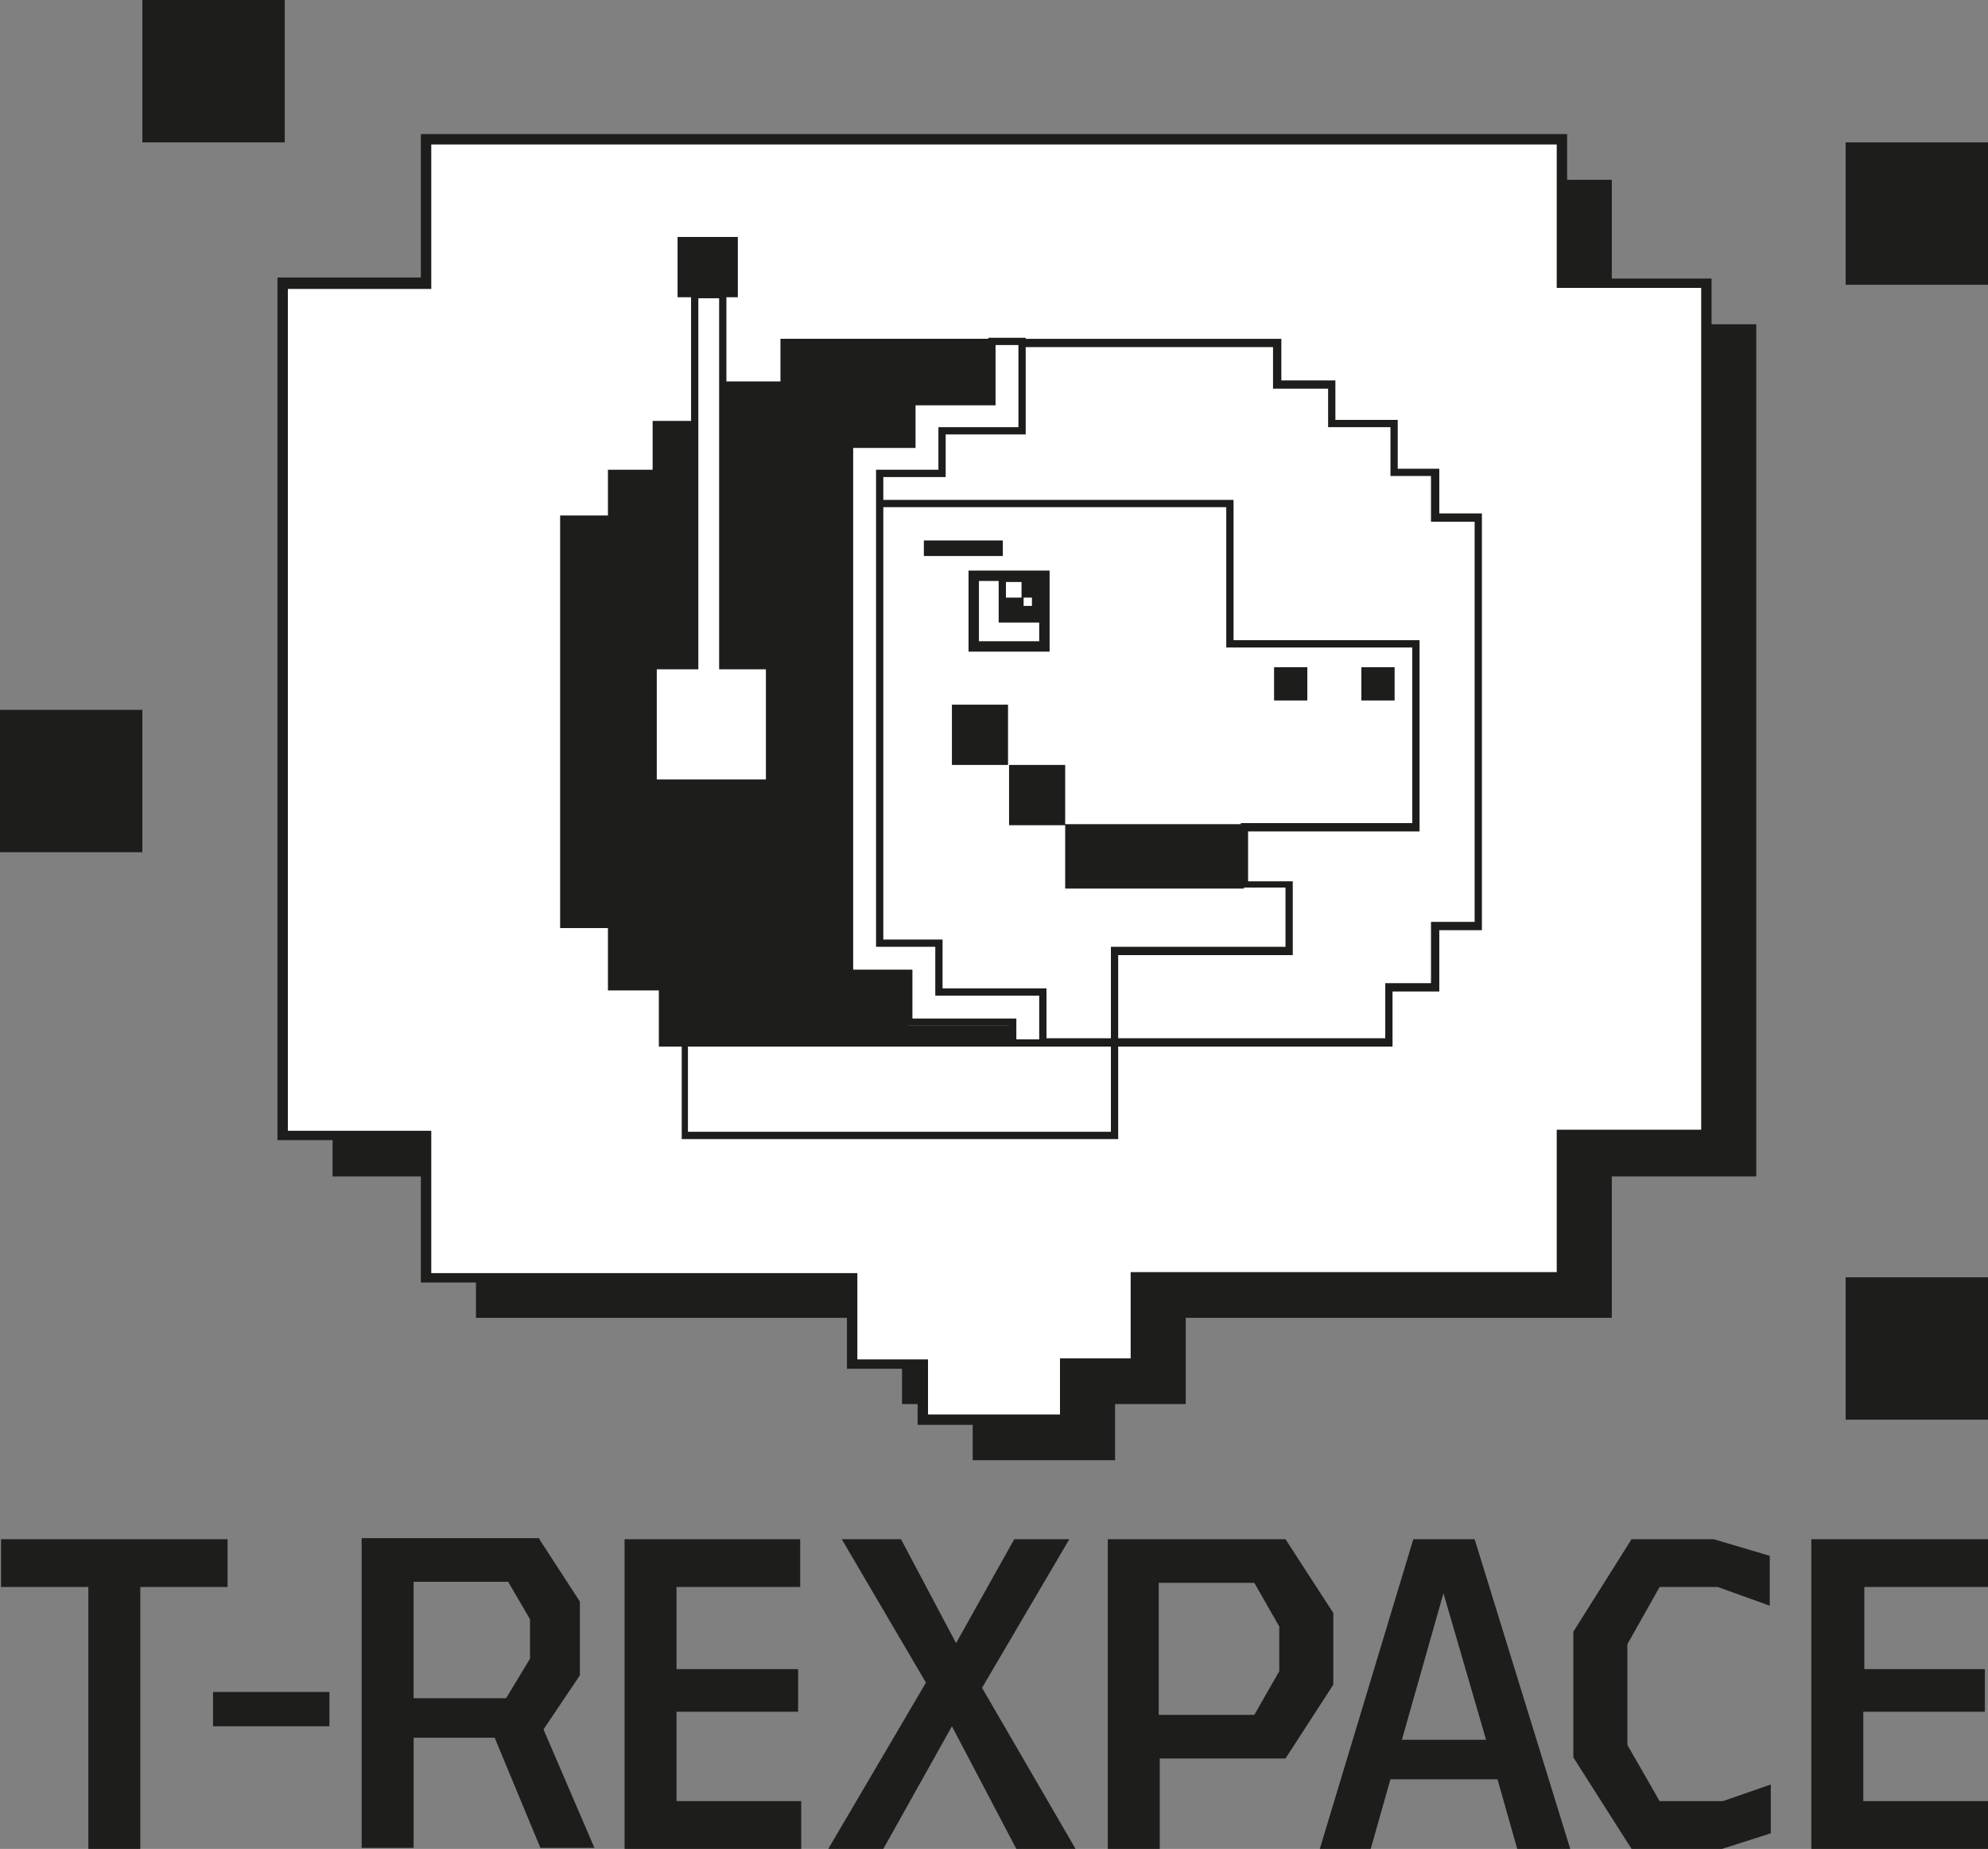 <svg xmlns="http://www.w3.org/2000/svg" width="191.3" height="177.9" overflow="visible"><rect width="100%" height="100%" fill="#808080" stroke="none"/><style>.st0{fill:#1d1e1c}.st1{fill:#fff}</style><path class="st0" d="M21.9 148.1v4.6h-8.4v25.2h-5v-25.2H.1v-4.6h21.8zM31.7 162.8v3.3H20.5v-3.3h11.2zM51.9 148.1l3.9 6v7.1l-3.5 5.2 4.9 11.4H52l-4.4-10.6h-7.8v10.6h-5V148h17.1zm-12.1 15.3h8.9l2.3-3.8v-3.8l-2.1-3.6h-9.1v11.2zM77 148.1v4.6H65.1v7.9h11.7v4.1H65.1v8.6h12v4.6h-17v-29.8H77zM102.9 148.1l-8.4 14.3 9 15.5h-5.7l-6.2-11.8-6.6 11.8h-5.3l9.4-16-8.1-13.8h5.7l5.3 10 5.6-10h5.3zM123.7 148.1l4.6 7.1v6.9l-4.6 7.1h-12.1v8.7h-5v-29.8h17.1zM111.5 165h9.2l2.4-4.2v-4.3l-2.4-4.2h-9.2V165zM141.9 148.1l9.2 29.8H146l-1.9-6.7h-10.3l-1.9 6.7H127l9-29.8h5.9zm-7 19.3h8.1l-4.1-14.1-4 14.1zM164.9 148.1l5.4 1.6v4.8l-5-1.8h-5.6l-3.1 5.5v9.7l3.1 5.4h6.1l4.6-1.6v4.7l-4.7 1.5H157l-5.6-8.8V157l5.6-8.9h7.9zM191.3 148.1v4.6h-11.9v7.9H191v4.1h-11.7v8.6h12v4.6h-17v-29.8h17z"/><g><path class="st0" d="M169 31.2h-13.9V17.3H45.8v13.9H32v82h13.8v13.6h41v8.3h6.8v5.4h13.7v-5.4h6.8v-8.3h41v-13.6H169z"/><path class="st1" d="M164.1 27.3h-13.8V13.4H41v13.9H27.2v82H41v13.6h41v8.3h6.8v5.4h13.6v-5.4h6.9v-8.3h41v-13.6h13.8z"/><path class="st0" d="M103 137.1H88.3v-5.4h-6.8v-8.3h-41v-13.7H26.7v-83h13.8V12.9h110.3v13.9h13.9v83h-13.9v13.7h-41v8.3H103v5.3zm-13.7-1H102v-5.4h6.8v-8.3h41v-13.7h13.9v-81h-13.9V13.9H41.5v13.9H27.7v81h13.8v13.7h41v8.3h6.8v5.3z"/><g id="XMLID_1_"><path class="st0" d="M107.6 109.6h-42V90.5h5.8v-6.9h6.1V61.3H83V48.1h35.7v13.5h17.9V80h-16.5v4.8h4.3v7.1h-16.8v17.7zm-41.3-.7h40.6V91.1h16.8v-5.7h-4.3v-6.2h16.5V62.3H118V48.8H83.6V62h-5.5v22.3H72v6.9h-5.8v17.7z"/><path fill="none" stroke="#1d1e1c" stroke-miterlimit="10" d="M93.7 55.4h6.8v6.8h-6.8z"/><path class="st0" d="M97.1 73.6h5.4v5.8h-5.4zM91.6 67.8H97v5.8h-5.4zM102.5 79.3h17.2v6.2h-17.2z"/></g><path class="st0" d="M96.9 32.6H75.1v4.1h-5.7v3.8h-6.6v4.7h-4.3v4.4h-4.6v39.7h4.6v6h4.9v5.4h35.5v-3.5h-10v-4.7h-5.8V43.9h6.1v-4.1h7.7zM134 100.7H99.8v-.8h33.5v-5.3h4.4v-5.9h4.2V50.2h-4.2v-4.4h-3.9v-4.7h-6v-3.7h-5.3v-4h-25v-.8h25.8v4h5.2v3.8h6v4.7h4v4.3h4.1v40.1h-4.1v5.9H134z"/><path class="st1" d="M100.4 100.7h-2.9v-2H87.4v-4.8h-5.7V42.5h6v-4.1h7.8v-5.8h2.8v8.7h-7.7v4.1h-6v45.7h5.7v4.7h10.1z"/><path class="st0" d="M100.7 100.7h-3.6v-2h-10V94h-5.7V42.4h6v-4.1h7.7v-5.8h3.6v9.3H91v4.1h-6v44.5h5.7v4.7h10v5.6zm-2.9-.7h2.2v-4.2H90v-4.7h-5.7V45.2h6v-4.1H98v-7.9h-2.2V39h-7.7v4.1h-6v50.2h5.7V98h10v2zM122.6 64.2h3.2v3.2h-3.2zM131 64.2h3.2v3.2H131z"/><path class="st0" d="M88.9 52h7.6v1.5h-7.6z"/><path class="st1" d="M69.6 64.1V28.4h-2.7v35.7h-4v11.2h11.2V64.1z"/><path class="st0" d="M74.5 75.7h-12v-12h4V28h3.4v35.7h4.5v12zM63.2 75h10.5V64.4h-4.5V28.7h-2v35.7h-4V75z"/><path class="st0" d="M65.2 22.8H71v5.8h-5.8zM96.1 55.5h4.4v4.4h-4.4z"/><path class="st1" d="M96.8 56h1.5v1.5h-1.5zM98.5 57.5h.8v.8h-.8z"/><path class="st0" d="M177.6 122.9h13.7v13.7h-13.7zM177.6 13.7h13.7v13.7h-13.7zM13.7 0h13.7v13.7H13.7zM0 68.3h13.7V82H0z"/></g></svg>